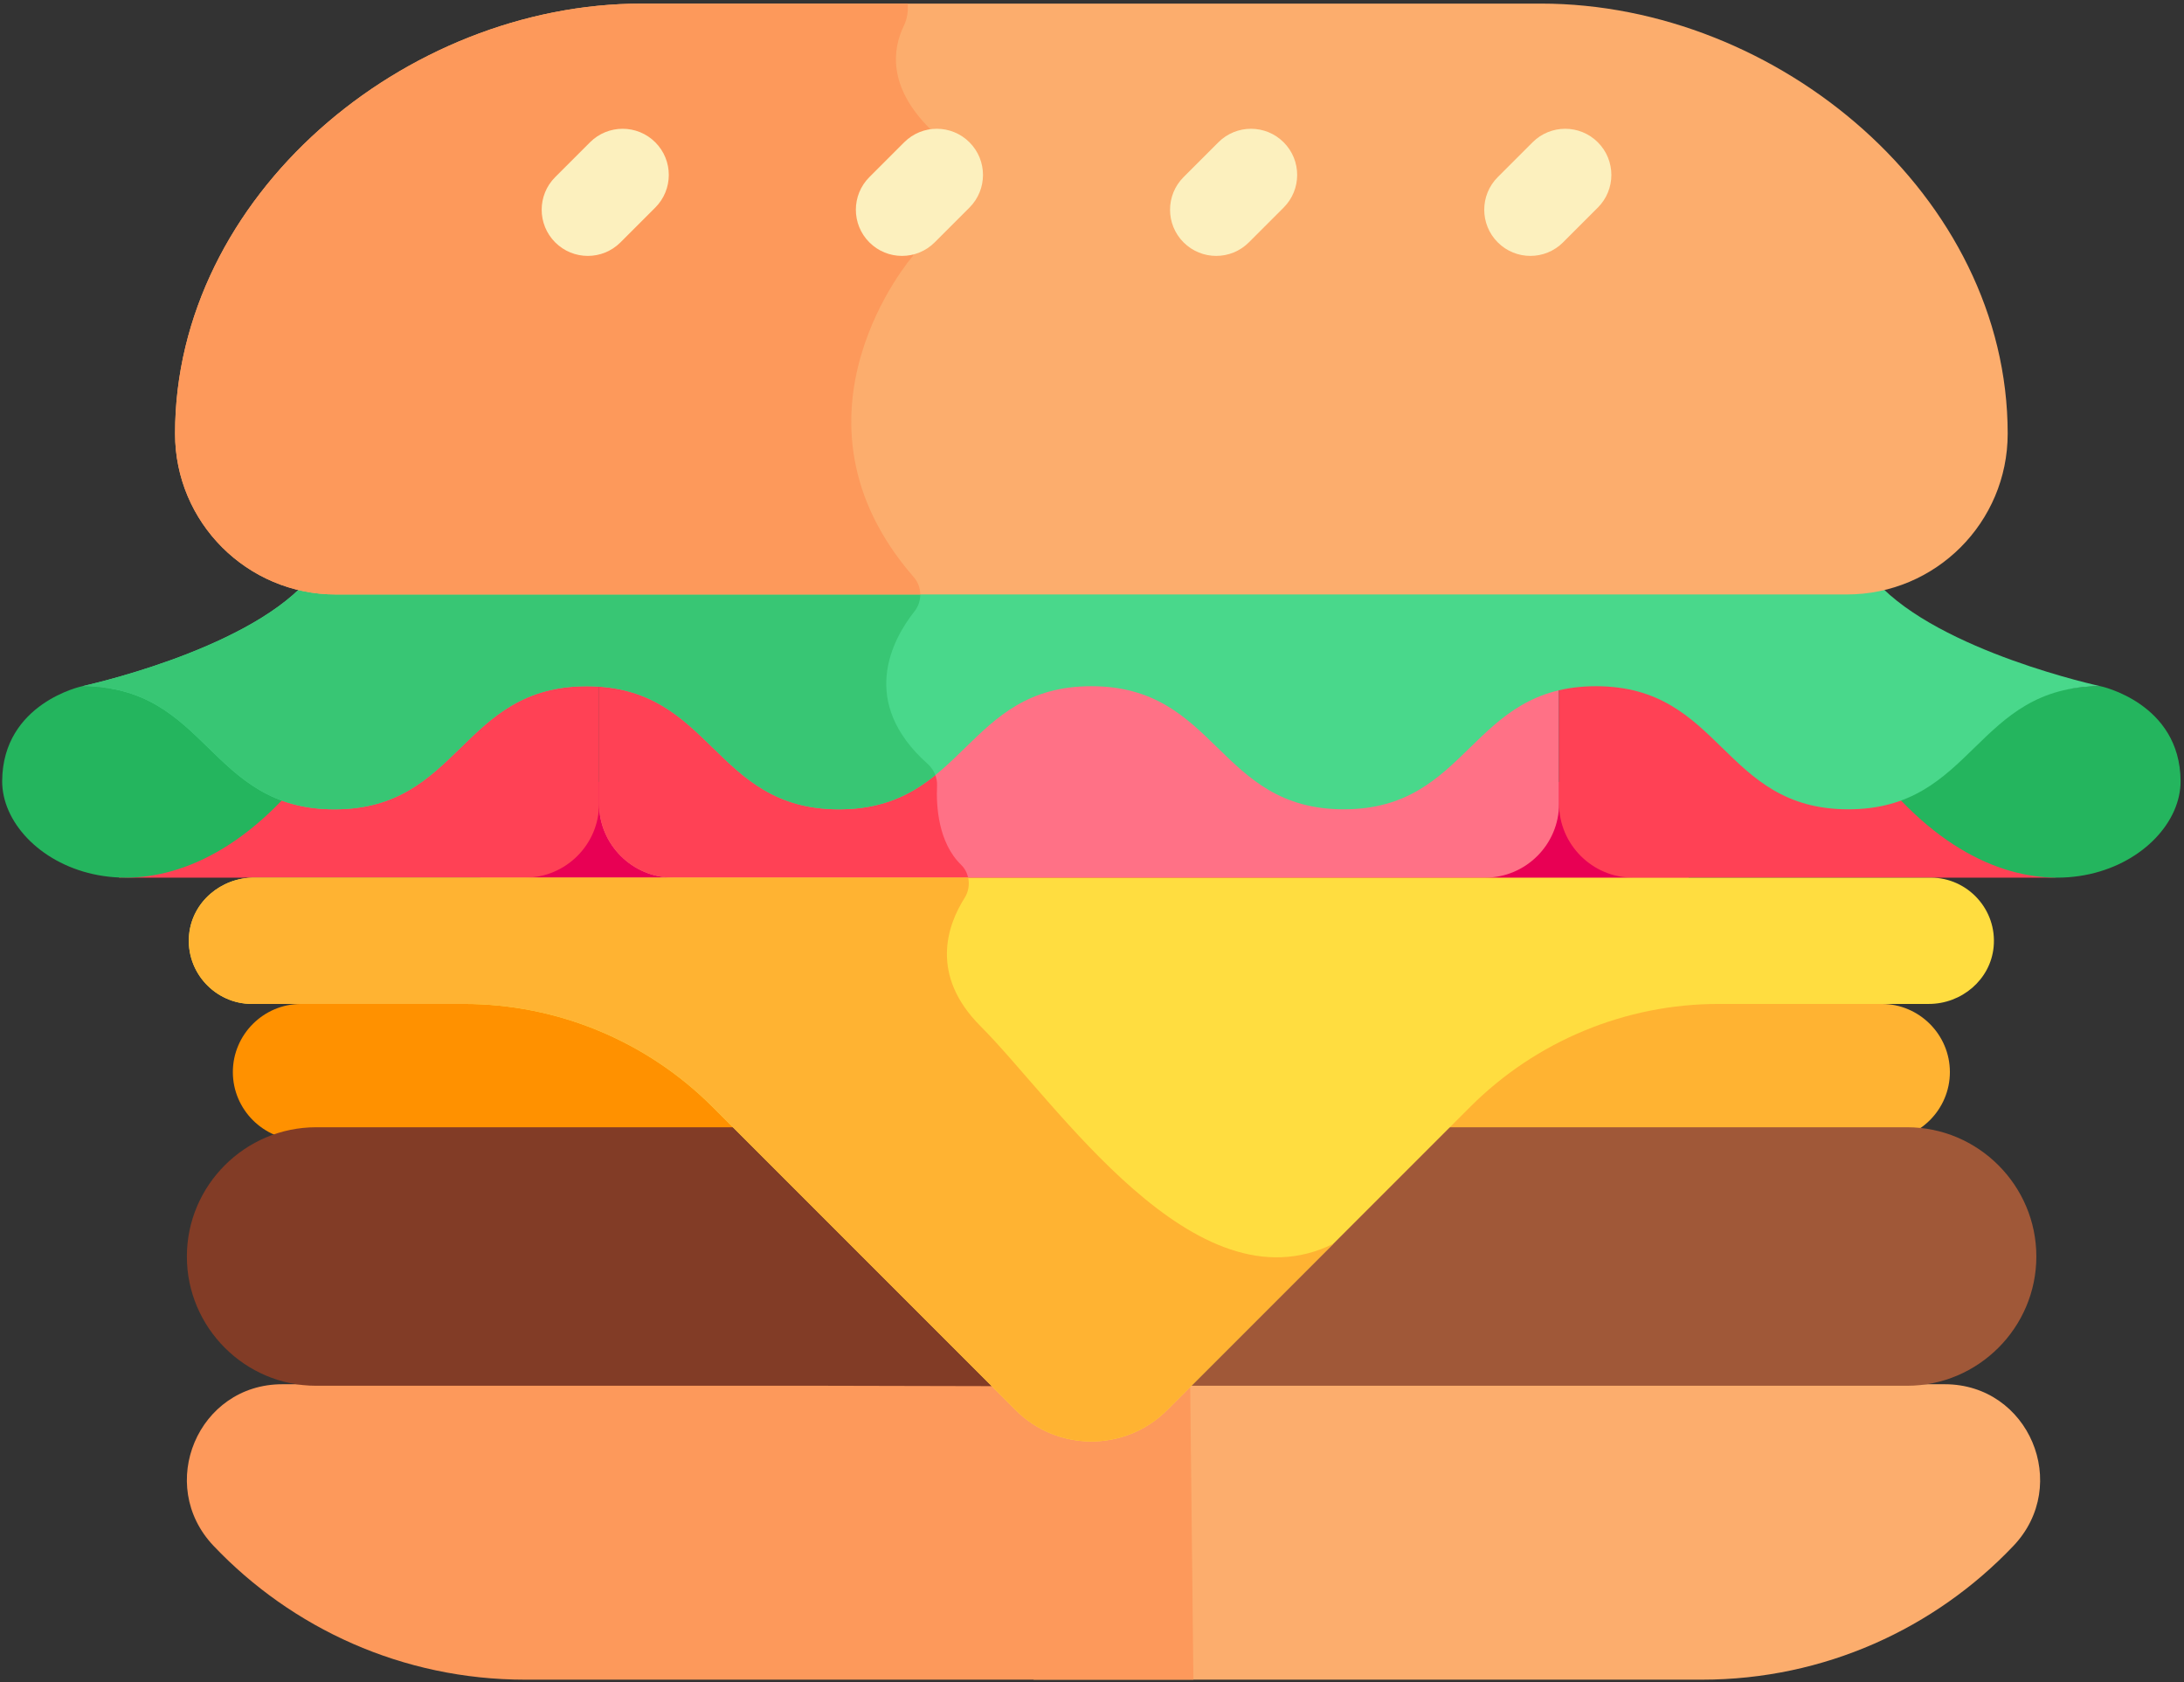 <?xml version="1.0" encoding="UTF-8"?>
<svg width="374px" height="288px" viewBox="0 0 374 288" version="1.1" xmlns="http://www.w3.org/2000/svg" xmlns:xlink="http://www.w3.org/1999/xlink">
    <rect x="0" y="0" width="374" height="288" fill="#333333" stroke="none"/>
    <!-- Generator: Sketch 57.1 (83088) - https://sketch.com -->
    <title>fast-food</title>
    <desc>Created with Sketch.</desc>
    <g id="Page-1" stroke="none" stroke-width="1" fill="none" fill-rule="evenodd">
        <g id="Artboard" transform="translate(-47, -47)" fill-rule="nonzero">
            <g id="fast-food" transform="translate(47, 47)">
                <polygon id="Path" fill="#E80054" points="82.212 133.877 289.16 133.877 289.16 161.212 82.212 161.212"></polygon>
                <path d="M333.036,237 L203.813,237 C192.633,243.328 184.861,244.31 180.496,239.945 L177.552,237 L177,287.582 L291.438,287.582 C312.44,287.582 331.38,278.785 344.788,264.676 C354.714,254.23 347.447,237 333.036,237 Z" id="Path" fill="#FCAD6D"></path>
                <path d="M188.036,237 L62.132,237 L59.187,239.945 C52.641,246.492 42.042,246.492 35.496,239.945 L32.551,237 L32,287.582 L146.438,287.582 C167.44,287.582 186.381,278.785 199.788,264.676 C209.714,254.23 202.446,237 188.036,237 Z" id="Path" fill="#FD995B" transform="translate(118.182, 262.291) scale(-1, 1) translate(-118.182, -262.291) "></path>
                <path d="M122.005,187.396 C114.514,179.905 105.246,174.611 95.196,171.888 L51.538,171.888 C45.123,171.888 39.875,177.136 39.875,183.551 C39.875,189.966 45.123,195.214 51.538,195.214 L126.223,195.214 C127.316,195.214 128.37,195.051 129.375,194.766 L122.005,187.396 Z" id="Path" fill="#FF9100"></path>
                <path d="M322.247,171.888 L278.589,171.888 C268.539,174.611 259.271,179.905 251.78,187.396 L244.409,194.767 C245.414,195.051 246.468,195.215 247.561,195.215 L322.246,195.215 C328.661,195.215 333.909,189.967 333.909,183.552 C333.91,177.136 328.662,171.888 322.247,171.888 L322.247,171.888 Z" id="Path" fill="#FFB332"></path>
                <path d="M326.587,193 L239.26,193 L195,237.259 L326.586,237.259 C338.757,237.259 348.715,227.301 348.715,215.129 C348.717,202.958 338.758,193 326.587,193 L326.587,193 Z" id="Path" fill="#A05838"></path>
                <path d="M78.476,193.106 L32,193 L34.216,237.365 L165.802,237.365 C177.973,237.365 187.931,227.407 187.931,215.235 C187.933,203.064 177.974,193.106 165.803,193.106 L78.476,193.106 Z" id="Path" fill="#823C26" transform="translate(109.966, 215.183) rotate(180) translate(-109.966, -215.183) "></path>
                <path d="M230.109,135.403 C208.507,135.403 208.495,114.327 186.893,114.327 C165.291,114.327 165.279,135.403 143.677,135.403 C122.807,135.403 122.095,115.734 102.59,114.402 L102.59,137.62 C102.59,144.575 108.28,150.266 115.235,150.266 L254.335,150.266 C261.29,150.266 266.98,144.575 266.98,137.62 L266.98,115.035 C251.466,118.68 249.358,135.403 230.109,135.403 L230.109,135.403 Z" id="Path" fill="#FF7186"></path>
                <path d="M164.598,148.081 C160.623,144.221 160.31,137.89 160.464,134.539 C160.529,133.116 159.939,131.754 158.876,130.807 C158.82,130.757 158.771,130.708 158.716,130.658 C154.904,133.412 150.31,135.403 143.676,135.403 C122.806,135.403 122.094,115.734 102.589,114.402 L102.589,137.62 C102.589,144.575 108.279,150.266 115.234,150.266 L165.792,150.266 C165.615,149.454 165.224,148.689 164.598,148.081 L164.598,148.081 Z" id="Path" fill="#FF4155"></path>
                <path d="M57.274,135.403 C53.739,135.403 50.79,134.831 48.222,133.887 C38.573,143.942 28.672,150.562 20.393,150.209 L20.393,150.265 L89.943,150.265 C96.898,150.265 102.589,144.574 102.589,137.619 L102.589,114.401 C101.906,114.354 101.203,114.326 100.472,114.326 C78.873,114.327 78.873,135.403 57.274,135.403 L57.274,135.403 Z" id="Path" fill="#FF4155"></path>
                <path d="M352.074,150.23 C344.073,150.176 334.705,143.414 325.563,133.887 C322.995,134.831 320.047,135.403 316.511,135.403 C294.912,135.403 294.912,114.327 273.313,114.327 C270.961,114.327 268.877,114.589 266.981,115.034 L266.981,137.619 C266.981,144.574 272.671,150.265 279.626,150.265 L352.074,150.265 L352.074,150.23 Z" id="Path" fill="#FF4155"></path>
                <path d="M28.548,120.101 C23.923,118.547 18.981,117.489 14.071,117.489 C14.071,117.489 0.463,120.362 0.372,133.702 C0.277,147.517 25.732,161.689 49.248,135.984 C40.306,132.682 36.071,124.787 28.548,120.101 L28.548,120.101 Z" id="Path" fill="#24B55E"></path>
                <path d="M345.237,120.101 C349.862,118.547 354.805,117.489 359.714,117.489 C359.714,117.489 373.322,120.362 373.413,133.702 C373.508,147.517 348.053,161.689 324.537,135.984 C333.479,132.682 337.714,124.787 345.237,120.101 Z" id="Path" fill="#24B55E"></path>
                <path d="M330.642,150.265 L43.48,150.265 C37.863,150.265 32.933,154.41 32.385,160 C31.754,166.424 36.841,171.887 43.142,171.887 L79.477,171.887 C95.427,171.887 110.725,178.223 122.004,189.502 L173.929,241.427 C181.088,248.586 192.695,248.586 199.854,241.427 L251.779,189.502 C263.058,178.223 278.356,171.887 294.306,171.887 L330.303,171.887 C335.92,171.887 340.85,167.742 341.398,162.152 C342.03,155.729 336.943,150.265 330.642,150.265 L330.642,150.265 Z" id="Path" fill="#FFDD40"></path>
                <path d="M32.385,160 C31.754,166.424 36.842,171.887 43.143,171.887 L79.478,171.887 C95.428,171.887 110.726,178.223 122.005,189.503 L173.93,241.428 C181.089,248.587 192.696,248.587 199.855,241.428 L228.333,212.95 C204.585,224.702 180.872,188.656 167.914,175.698 C159.125,166.909 162.258,158.343 165.184,153.74 C165.854,152.685 166.047,151.426 165.793,150.264 L43.48,150.264 C37.863,150.265 32.933,154.41 32.385,160 L32.385,160 Z" id="Path" fill="#FFB332"></path>
                <path d="M321.372,99.67 L52.413,99.67 C41.514,111.596 14.071,117.488 14.071,117.488 C35.673,117.488 35.673,138.564 57.274,138.564 C78.873,138.564 78.873,117.488 100.472,117.488 C122.074,117.488 122.074,138.564 143.676,138.564 C165.278,138.564 165.29,117.488 186.892,117.488 C208.494,117.488 208.506,138.564 230.108,138.564 C251.71,138.564 251.71,117.488 273.312,117.488 C294.911,117.488 294.911,138.564 316.51,138.564 C338.112,138.564 338.112,117.488 359.713,117.488 C359.713,117.489 332.27,111.596 321.372,99.67 L321.372,99.67 Z" id="Path" fill="#49D88B"></path>
                <path d="M14.071,117.488 C35.673,117.488 35.673,138.564 57.274,138.564 C78.873,138.564 78.873,117.488 100.472,117.488 C122.074,117.488 122.074,138.564 143.676,138.564 C151.174,138.564 156.069,136.023 160.171,132.708 C159.903,131.988 159.466,131.332 158.876,130.807 C147.02,120.248 152.707,109.604 156.616,104.649 C157.758,103.201 157.889,101.242 157.051,99.67 L52.413,99.67 C41.515,111.596 14.071,117.488 14.071,117.488 L14.071,117.488 Z" id="Path" fill="#38C674"></path>
                <path d="M263.859,0.614 L109.926,0.614 C69.264,0.614 29.978,33.577 29.978,74.239 C29.978,89.449 42.308,101.778 57.517,101.778 L316.268,101.778 C331.478,101.778 343.807,89.449 343.807,74.239 C343.807,33.577 304.521,0.614 263.859,0.614 L263.859,0.614 Z" id="Path" fill="#FCAD6D"></path>
                <path d="M156.48,98.818 C132.485,71.273 156.336,43.814 156.336,43.814 L159.247,22.047 C151.916,14.716 152.902,8.314 154.759,4.46 C155.35,3.234 155.56,1.903 155.431,0.614 L109.926,0.614 C69.264,0.614 29.978,33.577 29.978,74.239 C29.978,89.448 42.308,101.778 57.517,101.778 L157.594,101.778 C157.586,100.718 157.217,99.664 156.48,98.818 L156.48,98.818 Z" id="Path" fill="#FD995B"></path>
                <path d="M256.484,41.499 C253.398,38.413 253.398,33.408 256.485,30.322 L262.447,24.362 C265.534,21.277 270.538,21.276 273.624,24.363 C276.71,27.449 276.71,32.454 273.623,35.54 L267.661,41.5 C264.574,44.585 259.57,44.586 256.484,41.499 Z" id="Path" fill="#FCF0BE"></path>
                <path d="M202.68,41.499 C199.594,38.413 199.594,33.408 202.681,30.322 L208.642,24.362 C211.729,21.277 216.733,21.276 219.82,24.363 C222.906,27.449 222.906,32.454 219.819,35.54 L213.858,41.5 C210.771,44.585 205.768,44.586 202.68,41.499 Z" id="Path" fill="#FCF0BE"></path>
                <path d="M148.877,41.499 C145.791,38.413 145.791,33.408 148.878,30.322 L154.839,24.362 C157.926,21.277 162.93,21.276 166.017,24.363 C169.103,27.449 169.103,32.454 166.016,35.54 L160.055,41.5 C156.968,44.585 151.965,44.586 148.877,41.499 Z" id="Path" fill="#FCF0BE"></path>
                <path d="M95.074,41.499 C91.988,38.413 91.988,33.408 95.075,30.322 L101.036,24.362 C104.123,21.277 109.127,21.276 112.214,24.363 C115.3,27.449 115.3,32.454 112.213,35.54 L106.252,41.5 C103.164,44.585 98.161,44.586 95.074,41.499 L95.074,41.499 Z" id="Path" fill="#FCF0BE"></path>
            </g>
        </g>
    </g>
</svg>